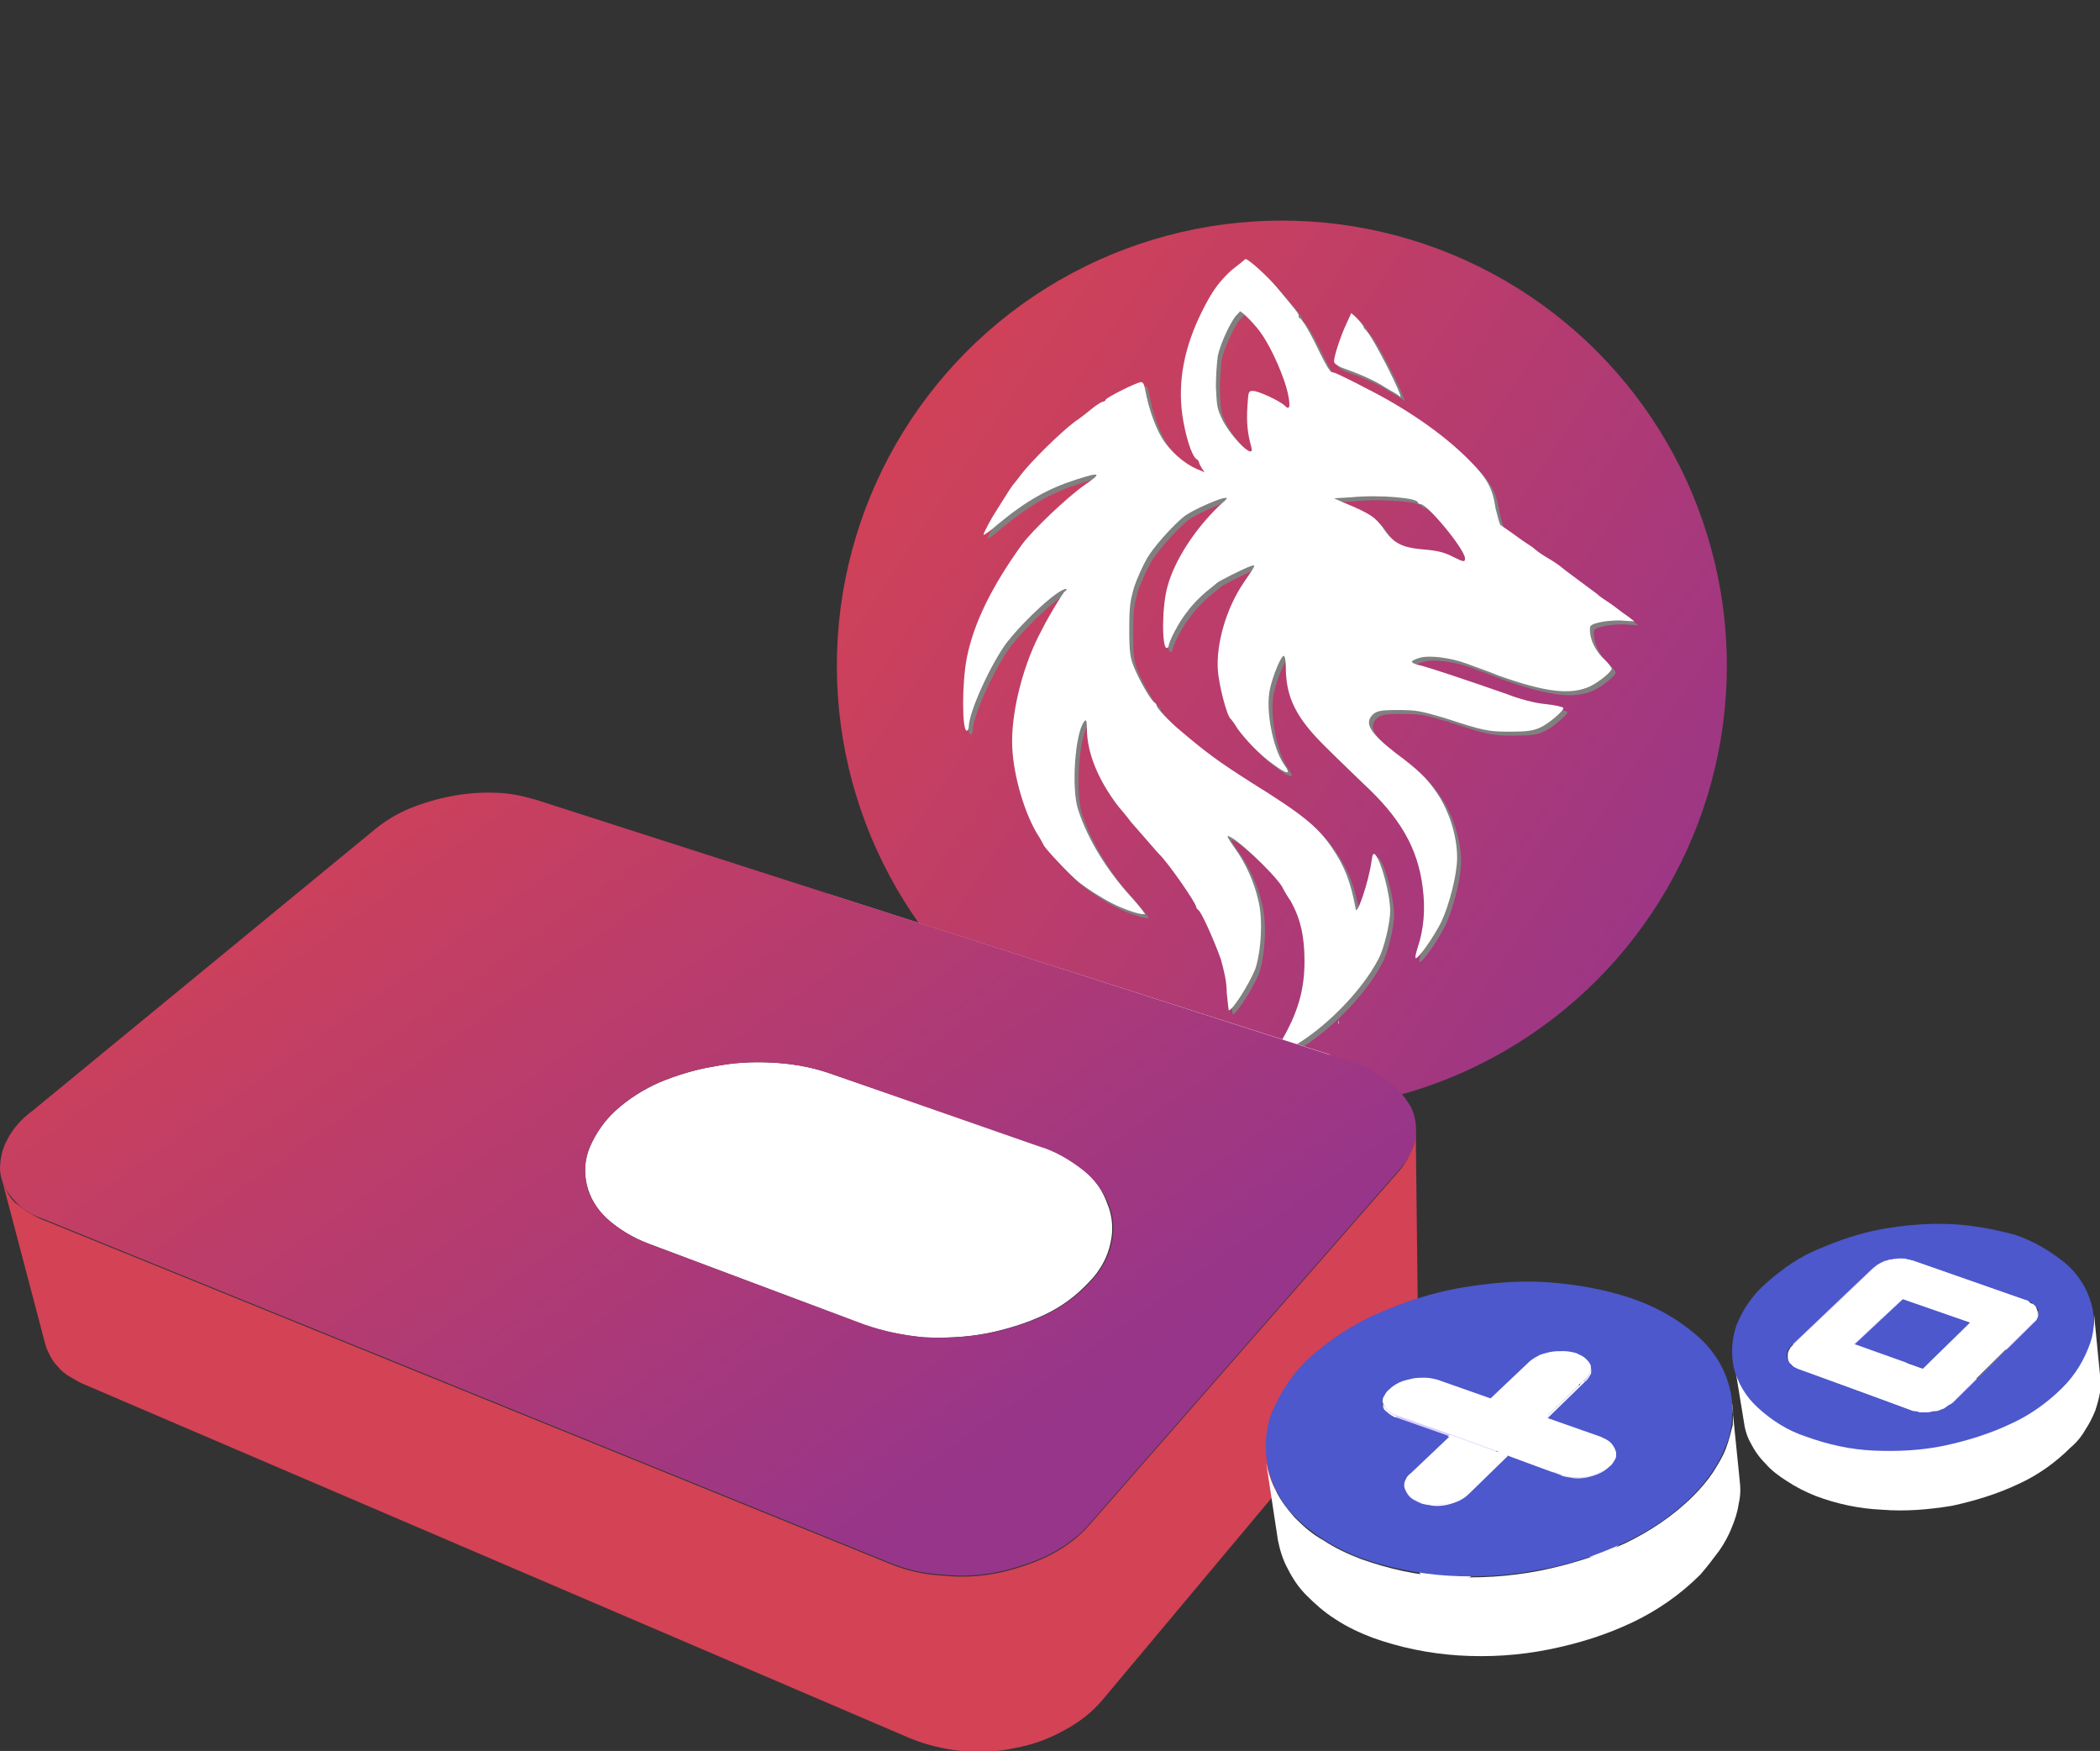 <?xml version="1.0" encoding="utf-8"?>
<!-- Generator: Adobe Illustrator 24.3.0, SVG Export Plug-In . SVG Version: 6.00 Build 0)  -->
<svg version="1.1" id="Layer_1" xmlns="http://www.w3.org/2000/svg" xmlns:xlink="http://www.w3.org/1999/xlink" x="0px" y="0px"
	 viewBox="0 0 213.3 177.8" style="enable-background:new 0 0 213.3 177.8;" xml:space="preserve">
<rect x="0" y="0" width="213.3" height="177.8" fill="#333333" stroke="none"/>
<style type="text/css">
	.st0{fill:url(#SVGID_1_);}
	.st1{fill-rule:evenodd;clip-rule:evenodd;fill:#808080;}
	.st2{fill-rule:evenodd;clip-rule:evenodd;fill:#FFFFFF;}
	.st3{fill:#FFFFFF;}
	.st4{fill:url(#SVGID_2_);}
	.st5{fill:url(#SVGID_3_);}
	.st6{fill:#D9CDFE;}
	.st7{fill:url(#SVGID_4_);}
	.st8{fill:url(#SVGID_5_);}
	.st9{fill:url(#SVGID_6_);}
	.st10{fill:url(#SVGID_7_);}
	.st11{fill:url(#SVGID_8_);}
</style>
<g>
	
		<linearGradient id="SVGID_1_" gradientUnits="userSpaceOnUse" x1="88.563" y1="138.376" x2="176.316" y2="79.182" gradientTransform="matrix(1 0 0 -1 0 177.89)">
		<stop  offset="0" style="stop-color:#D34255"/>
		<stop  offset="1" style="stop-color:#97358A"/>
	</linearGradient>
	<circle class="st0" cx="130.2" cy="67.6" r="45.2"/>
	<g>
		<path class="st1" d="M125.2,28.1c-1.1,1.1-1.7,1.9-2.7,3.9c-1.8,3.6-2.5,7.1-2,10.6c0.3,2,0.9,4,1.4,4.4c0.2,0.1,0.3,0.3,0.3,0.4
			c0,0.1,0.2,0.4,0.3,0.6c0.3,0.4,0.3,0.4-0.1,0.2c-1.2-0.4-2.7-1.5-3.7-2.9c-0.8-1.1-1.6-3.2-2-5.4c-0.1-0.5-0.2-0.7-0.4-0.7
			c-0.4,0-3.6,1.6-3.6,1.8c0,0.1-0.2,0.2-0.3,0.2c-0.1,0-0.4,0.2-0.7,0.4c-0.3,0.2-1.2,1-2.1,1.6c-1.6,1.2-4.5,4.1-5.5,5.4
			c-0.3,0.4-0.6,0.8-0.7,0.9c-0.2,0.2-0.7,1-1.7,2.6c-0.6,0.9-1.4,2.4-1.4,2.6c0,0.1,0.7-0.4,1.5-1.1c2.9-2.4,5.1-3.6,7.9-4.5
			c2.5-0.8,2.7-0.7,0.8,0.6c-1.7,1.2-5.2,4.5-6.3,6c-3.1,4.3-4.9,8-5.6,11.5c-0.5,2.6-0.5,7.4,0,7.4c0.1,0,0.2-0.2,0.2-0.4
			c0-1.5,2.3-6.5,3.9-8.6c1.9-2.4,5.2-5.4,6-5.4c0.1,0,0,0.2-0.2,0.3c-0.3,0.4-1.5,2.3-2.3,3.9c-1.8,3.3-3,7.9-3,11.3
			c0,2.9,1.1,6.9,2.5,9.3c0.4,0.6,0.7,1.2,0.7,1.2c0,0.2,2.6,3,3.6,3.8c0.9,0.7,2.3,1.6,3.5,2.2s3,1.2,3.2,1c0,0-0.5-0.7-1.3-1.6
			c-2.5-2.7-4.5-5.9-5.5-9c-0.7-2.2-0.3-7.7,0.6-8.9c0.2-0.3,0.3-0.2,0.3,0.7c0,2.5,1.2,5.3,3.2,7.9c0.7,0.8,1.3,1.6,1.3,1.6
			s0.7,0.8,1.4,1.6c0.7,0.8,1.3,1.5,1.4,1.6c0.8,0.7,3.8,5,3.8,5.4c0,0.1,0.1,0.2,0.2,0.3c0.3,0.1,1.7,3.3,2.3,5
			c0.3,1.1,0.6,2.2,0.6,3.4c0.1,1,0.2,1.8,0.2,1.8c0.4,0,2.1-2.7,2.7-4.2c0.6-1.8,0.8-5.1,0.3-7c-0.4-1.8-1.3-3.8-2.4-5.3
			c-0.5-0.7-0.8-1.2-0.7-1.2c0.7,0,4.6,3.7,5.5,5.1c0.2,0.4,0.6,1.1,0.9,1.5c1,1.8,1.4,3.6,1.4,6.1c0,3-0.7,5.3-2.4,8.2
			c-0.2,0.4-0.5,0.9-0.6,1c-0.3,0.5,0.1,0.4,1.6-0.4c3.3-1.8,7.2-5.7,8.9-9c0.6-1.1,1.2-3.7,1.2-4.9c0-1.7-0.9-5-1.5-5.7
			c-0.2-0.2-0.3-0.1-0.4,0.7c-0.3,2.1-1.5,5.6-1.6,4.8c-0.5-2.7-1.1-4.3-2.4-6.2c-1.5-2.2-3-3.4-8.3-6.7c-3.3-2.1-4.5-3-7.1-5.2
			c-1.1-0.9-2.4-2.3-2.4-2.5c0-0.1-0.1-0.3-0.3-0.4c-0.5-0.5-1.5-2.3-2-3.5c-0.4-1-0.5-1.5-0.5-3.9s0.1-2.9,0.5-4.3
			c0.3-0.9,0.9-2.2,1.3-2.9c0.7-1.2,2.6-3.3,3.7-4.2c0.7-0.6,3.2-1.7,4-1.9c0.6-0.1,0.6-0.1-0.4,0.8c-2.4,2.3-4.5,5.5-5.2,8.1
			c-0.6,2-0.6,6.3-0.1,6.3c0.1,0,0.2-0.1,0.2-0.2c0-0.4,1-2.4,1.9-3.5c0.5-0.7,1.3-1.5,1.9-2c0.5-0.4,1-0.8,1.1-0.9
			c0.2-0.2,2.8-1.5,3.4-1.7s0.6-0.2-0.7,1.7c-1.7,2.5-2.8,6.1-2.6,8.9c0.1,1.4,0.9,4.6,1.3,4.9c0.1,0.1,0.4,0.5,0.7,1
			c0.8,1.1,2.2,2.6,3.6,3.6c1.5,1.1,1.9,1.1,1.1,0c-1.1-1.6-1.9-5.5-1.4-7.7c0.3-1.3,1.1-3.3,1.4-3.3c0.1,0,0.2,0.5,0.2,1.1
			c0,3.1,1,5.2,4.2,8.3c1.3,1.3,2.9,2.8,3.6,3.5c3.8,3.5,5.6,6.6,6.1,10.6c0.3,2.3,0.1,4.3-0.5,6.1c-0.2,0.6-0.3,1.1-0.2,1.1
			c0.3,0,1.8-2.1,2.6-3.7c0.8-1.7,1.6-4.8,1.6-6.5c0-2.2-0.8-4.7-2-6.5c-1-1.5-1.9-2.4-4.2-4.1c-2.7-2.1-3.3-3.1-2.3-4
			c0.4-0.3,0.7-0.4,2.5-0.4c1.9,0,2.3,0.1,4.7,0.8c4,1.3,4.4,1.4,6.7,1.4c1.7,0,2.3-0.1,3-0.4c0.9-0.4,2.4-1.7,2.4-2
			c0-0.1-0.8-0.3-1.8-0.4c-1.1-0.1-2.6-0.5-3.9-1c-3.7-1.3-7.6-2.6-8.7-2.9c-0.6-0.1-1-0.3-1-0.4s0.4-0.3,0.8-0.4
			c1-0.3,3.2,0,4.8,0.6c0.5,0.2,2,0.7,3.2,1.2c4.8,1.7,7.3,2,9.3,1.1c1-0.5,2.2-1.5,2.2-1.8c0-0.1-0.3-0.5-0.7-0.9
			c-1-0.9-1.6-2.2-1.5-3.3c0-0.4,1.5-0.7,3-0.7l1.5,0.1l-0.5-0.4c-0.3-0.2-1-0.7-1.5-1.1s-1.4-0.9-1.8-1.3c-1.6-1.2-3.4-2.5-3.6-2.7
			c-0.1-0.1-0.8-0.6-1.5-1c-0.7-0.5-1.3-0.9-1.4-1c-0.1-0.1-0.8-0.5-1.6-1.1c-0.8-0.5-1.6-1.1-1.7-1.2c-0.1-0.1-0.3-0.9-0.5-1.7
			c-0.3-2.1-0.9-3.1-2.8-5c-2.6-2.6-6.4-5.2-10.4-7.2c-1.3-0.7-2.6-1.3-2.8-1.4c-0.2-0.1-0.5-0.2-0.6-0.2c-0.2,0-0.6-0.7-1.2-1.9
			c-0.9-1.9-1.8-3.5-2.1-3.6c-0.1,0-0.1-0.2-0.1-0.3c0-0.2-0.7-1-2.2-2.8c-1-1.2-2.9-2.9-3.2-2.9C126.1,27.4,125.6,27.7,125.2,28.1
			 M125.9,32.5c-0.6,0.8-1.5,2.7-1.8,4c-0.1,0.7-0.2,2-0.2,3.2c0.1,1.9,0.1,2.2,0.7,3.4c1,1.9,3.3,4.1,2.9,2.7
			c-0.4-1.4-0.5-2.6-0.4-4.1c0.1-1.6,0.1-1.6,0.6-1.6s2.7,1,3.2,1.5s0.6,0.1,0.3-1.3c-0.3-1.4-1.5-4.3-2.6-5.9
			c-0.5-0.8-2-2.4-2.3-2.4C126.4,32,126.2,32.2,125.9,32.5 M137.1,33.4c-0.6,1.3-1.2,3.2-1.2,3.7c0,0.2,0.3,0.4,0.7,0.6
			c1.7,0.6,3.4,1.3,4.6,2.1c0.7,0.4,1.4,0.8,1.4,0.9c0.5,0.3-2.7-6-3.4-6.7c-0.1-0.1-0.3-0.3-0.3-0.4c0-0.2-1.1-1.4-1.3-1.4
			C137.7,32.2,137.4,32.7,137.1,33.4 M137.6,50.9l-1.7,0.1l0.9,0.4c2.9,1.2,3.2,1.5,4,2.5c1.1,1.7,2,2.1,4.2,2.3
			c1.4,0.1,2.1,0.3,2.9,0.7c1.2,0.6,1.3,0.6,1.3,0.2c0-0.9-3.8-5.5-4.5-5.5c-0.1,0-0.3-0.1-0.3-0.2C144.4,51,140.7,50.6,137.6,50.9"
			/>
		<path class="st2" d="M124.8,27.7c-1.1,1.1-1.7,1.9-2.7,3.9c-1.8,3.6-2.5,7.1-2,10.6c0.3,2,0.9,4,1.4,4.4c0.2,0.1,0.3,0.3,0.3,0.4
			c0,0.1,0.2,0.4,0.3,0.6c0.3,0.4,0.3,0.4-0.1,0.2c-1.2-0.4-2.7-1.5-3.7-2.9c-0.8-1.1-1.6-3.2-2-5.4c-0.1-0.5-0.2-0.7-0.4-0.7
			c-0.4,0-3.6,1.6-3.6,1.8c0,0.1-0.2,0.2-0.3,0.2c-0.1,0-0.4,0.2-0.7,0.4c-0.3,0.2-1.2,1-2.1,1.6c-1.6,1.2-4.5,4.1-5.5,5.4
			c-0.3,0.4-0.6,0.8-0.7,0.9c-0.2,0.2-0.7,1-1.7,2.6c-0.6,0.9-1.4,2.4-1.4,2.6c0,0.1,0.7-0.4,1.5-1.1c2.9-2.4,5.1-3.6,7.9-4.5
			c2.5-0.8,2.7-0.7,0.8,0.6c-1.7,1.2-5.2,4.5-6.3,6c-3.1,4.3-4.9,8-5.6,11.5c-0.5,2.6-0.5,7.4,0,7.4c0.1,0,0.2-0.2,0.2-0.4
			c0-1.5,2.3-6.5,3.9-8.6c1.9-2.4,5.2-5.4,6-5.4c0.1,0,0,0.2-0.2,0.3c-0.3,0.4-1.5,2.3-2.3,3.9c-1.8,3.3-3,7.9-3,11.3
			c0,2.9,1.1,6.9,2.5,9.3c0.4,0.6,0.7,1.2,0.7,1.2c0,0.2,2.6,3,3.6,3.8c0.9,0.7,2.3,1.6,3.5,2.2s3,1.2,3.2,1c0,0-0.5-0.7-1.3-1.6
			c-2.5-2.7-4.5-5.9-5.5-9c-0.7-2.2-0.3-7.7,0.6-8.9c0.2-0.3,0.3-0.2,0.3,0.7c0,2.5,1.2,5.3,3.2,7.9c0.7,0.8,1.3,1.6,1.3,1.6
			s0.7,0.8,1.4,1.6c0.7,0.8,1.3,1.5,1.4,1.6c0.8,0.7,3.8,5,3.8,5.4c0,0.1,0.1,0.2,0.2,0.3c0.3,0.1,1.7,3.3,2.3,5
			c0.3,1.1,0.6,2.2,0.6,3.4c0.1,1,0.2,1.8,0.2,1.8c0.4,0,2.1-2.7,2.7-4.2c0.6-1.8,0.8-5.1,0.3-7c-0.4-1.8-1.3-3.8-2.4-5.3
			c-0.5-0.7-0.8-1.2-0.7-1.2c0.7,0,4.6,3.7,5.5,5.1c0.2,0.4,0.6,1.1,0.9,1.5c1,1.8,1.4,3.6,1.4,6.1c0,3-0.7,5.3-2.4,8.2
			c-0.2,0.4-0.5,0.9-0.6,1c-0.3,0.5,0.1,0.4,1.6-0.4c3.3-1.8,7.2-5.7,8.9-9c0.6-1.1,1.2-3.7,1.2-4.9c0-1.7-0.9-5-1.5-5.7
			c-0.2-0.2-0.3-0.1-0.4,0.7c-0.3,2.1-1.5,5.6-1.6,4.8c-0.5-2.7-1.1-4.3-2.4-6.2c-1.5-2.2-3-3.4-8.3-6.7c-3.3-2.1-4.5-3-7.1-5.2
			c-1.1-0.9-2.4-2.3-2.4-2.5c0-0.1-0.1-0.3-0.3-0.4c-0.5-0.5-1.5-2.3-2-3.5c-0.4-1-0.5-1.5-0.5-3.9s0.1-2.9,0.5-4.3
			c0.3-0.9,0.9-2.2,1.3-2.9c0.7-1.2,2.6-3.3,3.7-4.2c0.7-0.6,3.2-1.7,4-1.9c0.6-0.1,0.6-0.1-0.4,0.8c-2.4,2.3-4.5,5.5-5.2,8.1
			c-0.6,2-0.6,6.3-0.1,6.3c0.1,0,0.2-0.1,0.2-0.2c0-0.4,1-2.4,1.9-3.5c0.5-0.7,1.3-1.5,1.9-2c0.5-0.4,1-0.8,1.1-0.9
			c0.2-0.2,2.8-1.5,3.4-1.7s0.6-0.2-0.7,1.7c-1.7,2.5-2.8,6.1-2.6,8.9c0.1,1.4,0.9,4.6,1.3,4.9c0.1,0.1,0.4,0.5,0.7,1
			c0.8,1.1,2.2,2.6,3.6,3.6c1.5,1.1,1.9,1.1,1.1,0c-1.1-1.6-1.9-5.5-1.4-7.7c0.3-1.3,1.1-3.3,1.4-3.3c0.1,0,0.2,0.5,0.2,1.1
			c0,3.1,1,5.2,4.2,8.3c1.3,1.3,2.9,2.8,3.6,3.5c3.8,3.5,5.6,6.6,6.1,10.6c0.3,2.3,0.1,4.3-0.5,6.1c-0.2,0.6-0.3,1.1-0.2,1.1
			c0.3,0,1.8-2.1,2.6-3.7c0.8-1.7,1.6-4.8,1.6-6.5c0-2.2-0.8-4.7-2-6.5c-1-1.5-1.9-2.4-4.2-4.1c-2.7-2.1-3.3-3.1-2.3-4
			c0.4-0.3,0.7-0.4,2.5-0.4c1.9,0,2.3,0.1,4.7,0.8c4,1.3,4.4,1.4,6.7,1.4c1.7,0,2.3-0.1,3-0.4c0.9-0.4,2.4-1.7,2.4-2
			c0-0.1-0.8-0.3-1.8-0.4c-1.1-0.1-2.6-0.5-3.9-1c-3.7-1.3-7.6-2.6-8.7-2.9c-0.6-0.1-1-0.3-1-0.4s0.4-0.3,0.8-0.4
			c1-0.3,3.2,0,4.8,0.6c0.5,0.2,2,0.7,3.2,1.2c4.8,1.7,7.3,2,9.3,1.1c1-0.5,2.2-1.5,2.2-1.8c0-0.1-0.3-0.5-0.7-0.9
			c-1-0.9-1.6-2.2-1.5-3.3c0-0.4,1.5-0.7,3-0.7l1.5,0.1l-0.5-0.4c-0.3-0.2-1-0.7-1.5-1.1s-1.4-0.9-1.8-1.3c-1.6-1.2-3.4-2.5-3.6-2.7
			c-0.1-0.1-0.8-0.6-1.5-1s-1.3-0.9-1.4-1c-0.1-0.1-0.8-0.5-1.6-1.1s-1.6-1.1-1.7-1.2c-0.1-0.1-0.3-0.9-0.5-1.7
			c-0.3-2.1-0.9-3.1-2.8-5c-2.6-2.6-6.4-5.2-10.4-7.2c-1.3-0.7-2.6-1.3-2.8-1.4c-0.2-0.1-0.5-0.2-0.6-0.2c-0.2,0-0.6-0.7-1.2-1.9
			c-0.9-1.9-1.8-3.5-2.1-3.6c-0.1,0-0.1-0.2-0.1-0.3c0-0.2-0.7-1-2.2-2.8c-1-1.2-2.9-2.9-3.2-2.9C125.7,27,125.2,27.3,124.8,27.7
			 M125.5,32.1c-0.6,0.8-1.5,2.7-1.8,4c-0.1,0.7-0.2,2-0.2,3.2c0.1,1.9,0.1,2.2,0.7,3.4c1,1.9,3.3,4.1,2.9,2.7
			c-0.4-1.4-0.5-2.6-0.4-4.1c0.1-1.6,0.1-1.6,0.6-1.6s2.7,1,3.2,1.5s0.6,0.1,0.3-1.3c-0.3-1.4-1.5-4.3-2.6-5.9
			c-0.5-0.8-2-2.4-2.3-2.4C126,31.6,125.8,31.8,125.5,32.1 M136.7,33c-0.6,1.3-1.2,3.2-1.2,3.7c0,0.2,0.3,0.4,0.7,0.6
			c1.7,0.6,3.4,1.3,4.6,2.1c0.7,0.4,1.4,0.8,1.4,0.9c0.5,0.3-2.7-6-3.4-6.7c-0.1-0.1-0.3-0.3-0.3-0.4c0-0.2-1.1-1.4-1.3-1.4
			C137.3,31.8,137,32.3,136.7,33 M137.2,50.5l-1.7,0.1l0.9,0.4c2.9,1.2,3.2,1.5,4,2.5c1.1,1.7,2,2.1,4.2,2.3
			c1.4,0.1,2.1,0.3,2.9,0.7c1.2,0.6,1.3,0.6,1.3,0.2c0-0.9-3.8-5.5-4.5-5.5c-0.1,0-0.3-0.1-0.3-0.2C144,50.6,140.3,50.2,137.2,50.5"
			/>
	</g>
</g>
<path class="st3" d="M135.1,107.1v2.5L85.6,92.7l-1.4-1.9L135.1,107.1z"/>
<path class="st3" d="M136,103.8c0,0.1-0.1,0.2-0.1,0.3c0-0.2,0.1-0.4,0.1-0.6C136,103.7,136,103.7,136,103.8z M136.1,103.1v0.4
	C136.1,103.4,136.1,103.2,136.1,103.1L136.1,103.1z"/>
<path class="st3" d="M110.1,118.8c-1.4-1.1-2.9-2-4.6-2.5L84,108.9c-1.8-0.6-3.7-0.9-5.6-1c-2-0.1-3.9,0-5.9,0.4
	c-1.9,0.3-3.8,0.9-5.5,1.6c-1.6,0.7-3.2,1.7-4.5,2.9c-1.1,1-2,2.3-2.6,3.7c-0.5,1.2-0.6,2.5-0.3,3.8s1,2.5,2,3.4
	c1.2,1.1,2.7,2,4.3,2.6l21.8,8.2c2,0.7,4,1.1,6.1,1.3c2.1,0.1,4.3,0,6.4-0.4c2-0.4,4-1,5.9-1.9c1.7-0.8,3.2-1.9,4.5-3.3
	c1.1-1.1,1.9-2.5,2.2-4c0.3-1.3,0.2-2.7-0.3-3.9C112,120.9,111.2,119.7,110.1,118.8L110.1,118.8z"/>
<linearGradient id="SVGID_2_" gradientUnits="userSpaceOnUse" x1="37.489" y1="-551.936" x2="96.769" y2="-635.625" gradientTransform="matrix(1 0 0 -1 1.000000e-02 -484)">
	<stop  offset="0" style="stop-color:#D34255"/>
	<stop  offset="1" style="stop-color:#97358A"/>
</linearGradient>
<path class="st4" d="M136.9,107.7c1.4,0.4,2.8,1.1,4,2c1,0.7,1.8,1.7,2.4,2.7c0.5,1,0.6,2.1,0.5,3.1c-0.2,1.2-0.8,2.3-1.6,3.2
	l-31.5,36c-1.1,1.3-2.5,2.3-4,3.1c-1.6,0.8-3.4,1.4-5.2,1.8c-1.9,0.4-3.8,0.5-5.7,0.3c-1.9-0.1-3.7-0.5-5.4-1.2l-86.2-35
	c-1.2-0.4-2.2-1.1-3-2.1c-0.7-0.8-1.1-1.7-1.2-2.8c0-1,0.2-2.1,0.7-3c0.6-1.2,1.5-2.2,2.6-3l34.8-28.6c1.1-0.9,2.3-1.6,3.5-2.1
	c2.7-1.1,5.7-1.7,8.6-1.6c1.4,0,2.8,0.3,4.2,0.7L136.9,107.7z M87.8,134.5c2,0.7,4,1.1,6.1,1.3c2.1,0.1,4.3,0,6.4-0.4
	c2-0.4,4-1,5.9-1.9c1.7-0.8,3.2-1.9,4.5-3.3c1.1-1.1,1.9-2.5,2.2-4c0.3-1.3,0.2-2.7-0.3-3.9c-0.5-1.3-1.4-2.5-2.5-3.4
	c-1.4-1.1-2.9-2-4.6-2.5L84,108.9c-1.8-0.6-3.7-0.9-5.6-1c-2-0.1-3.9,0-5.9,0.4c-1.9,0.3-3.8,0.9-5.5,1.6c-1.6,0.7-3.2,1.7-4.5,2.9
	c-1.1,1-2,2.3-2.6,3.7c-0.5,1.2-0.6,2.5-0.3,3.8s1,2.4,2,3.4c1.2,1.1,2.7,2,4.3,2.6L87.8,134.5"/>
<linearGradient id="SVGID_3_" gradientUnits="userSpaceOnUse" x1="2158.742" y1="-7318.953" x2="4833.743" y2="-15928.653" gradientTransform="matrix(1 0 0 -1 1.000000e-02 -484)">
	<stop  offset="0" style="stop-color:#D34255"/>
	<stop  offset="1" style="stop-color:#97358A"/>
</linearGradient>
<path class="st5" d="M143.8,114.8c0,0.7-0.1,1.4-0.4,2c-0.3,0.7-0.7,1.4-1.2,2l-31.5,36c-1.1,1.3-2.5,2.3-4,3.1
	c-1.6,0.8-3.4,1.4-5.2,1.8c-1.9,0.4-3.8,0.5-5.7,0.3c-1.9-0.1-3.7-0.5-5.4-1.2l-86.2-35c-0.5-0.2-1-0.5-1.5-0.8
	c-0.4-0.3-0.8-0.6-1.2-0.9c-0.3-0.3-0.6-0.7-0.8-1.1s-0.4-0.8-0.5-1.2l4.4,16.7c0.1,0.4,0.3,0.8,0.5,1.2s0.5,0.8,0.8,1.1
	c0.3,0.4,0.7,0.7,1.2,1s1,0.6,1.5,0.8l83.8,35.9c1.7,0.7,3.4,1.1,5.2,1.3c1.8,0.2,3.7,0.1,5.5-0.3c1.7-0.3,3.4-0.9,5-1.8
	c1.5-0.8,2.8-1.8,3.9-3.1l30.4-36.3c0.3-0.3,0.5-0.6,0.7-1c0.4-0.6,0.7-1.3,0.8-2.1c0.1-0.3,0.1-0.7,0.1-1L143.8,114.8L143.8,114.8z
	"/>
<path class="st6" d="M194.2,127.9l0.8,6.1c-0.2-0.1-0.3-0.1-0.5-0.1s-0.3-0.1-0.5-0.1h-0.5c-0.2,0-0.4,0-0.6,0.1l-0.5,0.1l-0.5,0.2
	c-0.1,0.1-0.3,0.2-0.4,0.2c-0.1,0.1-0.3,0.2-0.4,0.3l-0.8-6.1c0.1-0.1,0.2-0.2,0.4-0.3c0.1-0.1,0.3-0.2,0.4-0.2
	c0.2-0.1,0.3-0.1,0.5-0.2s0.4-0.1,0.5-0.1c0.2,0,0.4,0,0.6-0.1h0.6c0.2,0,0.3,0,0.5,0.1C193.9,127.8,194.1,127.9,194.2,127.9
	L194.2,127.9z"/>
<path class="st6" d="M205.7,131.9l0.7,6.1l-11.4-4l-0.8-6.1L205.7,131.9z"/>
<path class="st6" d="M207.6,139.1c0-0.1-0.1-0.2-0.2-0.3c-0.1-0.1-0.2-0.2-0.3-0.3s-0.2-0.2-0.3-0.2c-0.1-0.1-0.3-0.1-0.4-0.2
	l-0.7-6.1c0.2,0.1,0.3,0.1,0.4,0.2c0.1,0.1,0.2,0.2,0.3,0.2c0.1,0.1,0.2,0.2,0.3,0.3s0.1,0.2,0.2,0.3
	C207.2,135,207.4,137.1,207.6,139.1L207.6,139.1z"/>
<path class="st6" d="M190.3,128.6l0.8,6.1l-8.1,7.8l-0.9-6.1L190.3,128.6z"/>
<path class="st6" d="M207.7,139.3v-0.2c-0.2-2-0.4-4.1-0.7-6.1v0.2L207.7,139.3z"/>
<path class="st3" d="M200.1,134.3l0.7,6.1l-6.8-2.5l-0.8-6.1L200.1,134.3z"/>
<path class="st3" d="M193.3,131.8l0.8,6.1l-4.8,4.7l-0.8-6.1L193.3,131.8z"/>
<path class="st3" d="M207,133.2l0.7,6.1c0,0.1,0,0.2,0,0.3s0,0.2-0.1,0.3c0,0.1-0.1,0.2-0.2,0.3c-0.1,0.1-0.2,0.2-0.2,0.3l-0.7-6.1
	c0.1-0.1,0.2-0.2,0.2-0.3c0.1-0.1,0.1-0.2,0.2-0.3c0-0.1,0.1-0.2,0.1-0.3S207,133.3,207,133.2L207,133.2z"/>
<path class="st6" d="M182.5,143.8l-0.9-6.1c0-0.1,0-0.2,0-0.3s0.1-0.2,0.1-0.3c0.1-0.1,0.1-0.2,0.2-0.3c0.1-0.1,0.2-0.2,0.3-0.3
	l0.9,6.1c-0.1,0.1-0.2,0.2-0.3,0.3s-0.1,0.2-0.2,0.3c0,0.1-0.1,0.2-0.1,0.3C182.5,143.5,182.5,143.6,182.5,143.8L182.5,143.8z"/>
<path class="st3" d="M182.5,143.8l-0.9-6.1v0.1c0,0.1,0.1,0.2,0.1,0.3c0.1,0.1,0.1,0.2,0.2,0.3c0.1,0.1,0.2,0.2,0.3,0.2
	c0.1,0.1,0.3,0.1,0.4,0.2l0.9,6.1c-0.1-0.1-0.3-0.1-0.4-0.2c-0.1-0.1-0.2-0.2-0.3-0.3s-0.2-0.2-0.2-0.3
	C182.5,144,182.5,143.9,182.5,143.8L182.5,143.8L182.5,143.8z"/>
<path class="st6" d="M195.3,139l0.8,6.1l-6.8-2.5l-0.9-6.1L195.3,139z"/>
<path class="st6" d="M200.1,134.3l0.7,6.1l-4.8,4.7l-0.8-6.1L200.1,134.3L200.1,134.3z"/>
<linearGradient id="SVGID_4_" gradientUnits="userSpaceOnUse" x1="960.47" y1="-2247.255" x2="1165.87" y2="-2683.655" gradientTransform="matrix(1 0 0 -1 1.000000e-02 -484)">
	<stop  offset="0" style="stop-color:#4C58CB"/>
	<stop  offset="1" style="stop-color:#68319E"/>
</linearGradient>
<path class="st7" d="M188.4,136.5l4.9-4.6l6.9,2.4l-4.8,4.7L188.4,136.5L188.4,136.5z"/>
<path class="st3" d="M206.5,134.4l0.7,6.1l-8,8l-0.8-6.1L206.5,134.4L206.5,134.4z"/>
<path class="st3" d="M194.4,143.1l0.8,6.1l-11.5-4.3l-0.9-6.1L194.4,143.1L194.4,143.1z"/>
<path class="st3" d="M198.4,142.4l0.8,6.1c-0.2,0.2-0.5,0.4-0.8,0.6c-0.2,0.1-0.3,0.2-0.5,0.2c-0.2,0.1-0.4,0.1-0.5,0.1
	c-0.2,0-0.4,0.1-0.6,0.1h-0.6c-0.2,0-0.4,0-0.5-0.1c-0.2,0-0.3-0.1-0.5-0.1l-0.8-6.1c0.2,0.1,0.3,0.1,0.5,0.1s0.4,0.1,0.5,0.1
	c0.2,0,0.4,0,0.6,0c0.2,0,0.4,0,0.6-0.1c0.2,0,0.4-0.1,0.6-0.1c0.2-0.1,0.3-0.1,0.5-0.2c0.2-0.1,0.3-0.2,0.4-0.3
	C198.2,142.6,198.3,142.5,198.4,142.4L198.4,142.4z"/>
<path class="st3" d="M212.7,133.5l0.6,6.1c0.1,0.6,0.1,1.2,0,1.8s-0.3,1.3-0.5,1.9c-0.3,0.7-0.6,1.3-1,1.9c-0.4,0.7-0.9,1.3-1.5,1.8
	c-1.5,1.5-3.3,2.8-5.3,3.7c-2.1,1-4.4,1.7-6.7,2.2c-2.4,0.4-4.8,0.6-7.2,0.4c-2.3-0.1-4.6-0.6-6.7-1.4c-1-0.4-2-0.9-2.9-1.5
	c-0.8-0.5-1.6-1.1-2.2-1.8c-0.6-0.6-1.1-1.3-1.5-2.1c-0.4-0.7-0.6-1.5-0.7-2.3l-1-6.1c0.1,0.8,0.4,1.5,0.7,2.2
	c0.4,0.8,0.9,1.5,1.5,2.1c0.7,0.7,1.4,1.3,2.2,1.8c0.9,0.6,2,1.1,3,1.5c2.2,0.8,4.5,1.3,6.8,1.4c2.4,0.1,4.8,0,7.2-0.5
	c2.3-0.4,4.6-1.2,6.7-2.2c2-0.9,3.8-2.2,5.3-3.7c0.6-0.6,1.1-1.2,1.5-1.8s0.7-1.2,1-1.9c0.2-0.6,0.4-1.2,0.5-1.9
	C212.7,134.7,212.7,134.1,212.7,133.5L212.7,133.5z"/>
<linearGradient id="SVGID_5_" gradientUnits="userSpaceOnUse" x1="2723.02" y1="-5827.174" x2="3400.92" y2="-7223.174" gradientTransform="matrix(1 0 0 -1 1.000000e-02 -484)">
	<stop  offset="0" style="stop-color:#4C58CB"/>
	<stop  offset="1" style="stop-color:#68319E"/>
</linearGradient>
<path class="st8" d="M204.7,125.4c1.8,0.6,3.5,1.6,5,2.8c1.2,1,2.1,2.3,2.6,3.8c0.5,1.4,0.5,3,0,4.4c-0.6,1.7-1.5,3.2-2.8,4.5
	c-1.5,1.5-3.3,2.8-5.3,3.7c-2.1,1-4.4,1.7-6.7,2.2c-2.4,0.5-4.8,0.6-7.2,0.5c-2.3-0.1-4.6-0.6-6.8-1.4c-1.9-0.6-3.6-1.7-5-3
	c-1.2-1.1-2-2.5-2.4-4c-0.3-1.5-0.2-3,0.3-4.4c0.7-1.7,1.7-3.1,3.1-4.3c1.6-1.4,3.3-2.6,5.3-3.4c2.1-0.9,4.2-1.6,6.4-2
	c2.3-0.4,4.6-0.6,6.9-0.5C200.3,124.4,202.5,124.8,204.7,125.4L204.7,125.4z M198.4,142.4l8.1-8c0.1-0.1,0.2-0.2,0.3-0.3
	s0.1-0.2,0.2-0.4c0.1-0.2,0.1-0.5,0-0.7c0-0.1-0.1-0.2-0.2-0.3c-0.1-0.1-0.2-0.2-0.3-0.3s-0.2-0.2-0.4-0.2c-0.1-0.1-0.3-0.1-0.4-0.2
	l-11.5-4c-0.2-0.1-0.3-0.1-0.5-0.1s-0.3-0.1-0.5-0.1h-0.5c-0.2,0-0.4,0-0.6,0.1c-0.2,0-0.4,0.1-0.5,0.1c-0.2,0-0.3,0.1-0.5,0.2
	c-0.2,0.1-0.3,0.2-0.4,0.2c-0.1,0.1-0.2,0.2-0.4,0.3l-8.2,7.8c-0.1,0.1-0.2,0.2-0.3,0.3s-0.1,0.2-0.2,0.3c0,0.1-0.1,0.2-0.1,0.4
	c0,0.1,0,0.2,0,0.3s0.1,0.2,0.1,0.3c0.1,0.1,0.1,0.2,0.2,0.3c0.1,0.1,0.2,0.2,0.3,0.3s0.3,0.1,0.4,0.2l11.6,4.3
	c0.2,0.1,0.3,0.1,0.5,0.1s0.4,0.1,0.5,0.1c0.2,0,0.4,0,0.6,0c0.2,0,0.4,0,0.6-0.1c0.2,0,0.4-0.1,0.6-0.1c0.2-0.1,0.3-0.1,0.5-0.2
	c0.2-0.1,0.3-0.2,0.4-0.3C198.2,142.6,198.3,142.5,198.4,142.4"/>
<path class="st3" d="M206.9,133c0.1,0.2,0.1,0.5,0,0.7c0,0.1-0.1,0.2-0.2,0.4c-0.1,0.1-0.2,0.2-0.3,0.3l-8.1,8
	c-0.1,0.1-0.2,0.2-0.4,0.3c-0.1,0.1-0.3,0.2-0.4,0.3c-0.2,0.1-0.3,0.1-0.5,0.2c-0.2,0.1-0.4,0.1-0.6,0.1c-0.2,0-0.4,0.1-0.6,0.1
	c-0.2,0-0.4,0-0.6,0c-0.2,0-0.4,0-0.5-0.1c-0.2,0-0.3-0.1-0.5-0.1l-11.6-4.2l-0.4-0.2c-0.1-0.1-0.2-0.2-0.3-0.3s-0.2-0.2-0.2-0.3
	c-0.1-0.1-0.1-0.2-0.1-0.3s0-0.2,0-0.3s0-0.2,0.1-0.4c0-0.1,0.1-0.2,0.2-0.4c0.1-0.1,0.2-0.2,0.3-0.3l8.2-7.8
	c0.1-0.1,0.2-0.2,0.4-0.3c0.1-0.1,0.3-0.2,0.4-0.2c0.2-0.1,0.3-0.1,0.5-0.2s0.3-0.1,0.5-0.1s0.4,0,0.6-0.1h0.5c0.2,0,0.3,0,0.5,0.1
	c0.2,0,0.3,0.1,0.5,0.1l11.4,4c0.2,0,0.3,0.1,0.4,0.2c0.1,0.1,0.2,0.2,0.4,0.2c0.1,0.1,0.2,0.2,0.3,0.3
	C206.8,132.8,206.9,132.9,206.9,133L206.9,133z M195.3,139l4.8-4.7l-6.9-2.4l-4.9,4.6L195.3,139"/>
<path class="st6" d="M160.9,145.1c-0.4-0.1-0.8-0.2-1.3-0.2c-0.9-0.1-1.8,0.1-2.6,0.5c-0.4,0.2-0.7,0.4-1,0.7l-1-7.9
	c0.3-0.3,0.6-0.5,1-0.7s0.8-0.3,1.2-0.4c0.4-0.1,0.9-0.1,1.4-0.1c0.4,0,0.9,0.1,1.3,0.2C160.3,139.9,160.6,142.5,160.9,145.1
	L160.9,145.1z"/>
<path class="st6" d="M162.4,146.6c0-0.2-0.1-0.3-0.1-0.5c-0.1-0.2-0.2-0.3-0.3-0.4c-0.1-0.1-0.3-0.3-0.4-0.4
	c-0.2-0.1-0.4-0.2-0.6-0.3c-0.3-2.6-0.6-5.2-0.9-7.9c0.2,0.1,0.4,0.2,0.6,0.3c0.2,0.1,0.3,0.2,0.5,0.4c0.1,0.1,0.2,0.3,0.3,0.4
	c0.1,0.1,0.1,0.3,0.1,0.4C161.8,141.1,162.1,144.3,162.4,146.6z"/>
<path class="st6" d="M142.2,148.6c-0.1,0.1-0.2,0.2-0.3,0.4c-0.1,0.1-0.2,0.3-0.2,0.4c-0.1,0.1-0.1,0.3-0.1,0.4c0,0.1,0,0.3,0,0.4
	l-1.1-7.9c0-0.1,0-0.3,0-0.4c0-0.1,0.1-0.3,0.1-0.4c0.1-0.1,0.1-0.3,0.2-0.4c0.1-0.1,0.2-0.3,0.3-0.4
	C141.4,143.4,141.8,146,142.2,148.6c-0.4-2.6-0.8-5.2-1.1-7.9c0.3-0.3,0.6-0.5,1-0.7s0.8-0.3,1.3-0.4c0.4-0.1,0.9-0.1,1.3-0.1
	c0.4,0,0.9,0.1,1.3,0.2l1.1,7.9c-0.4-0.1-0.8-0.2-1.2-0.2s-0.9,0-1.3,0.1c-0.4,0.1-0.8,0.2-1.2,0.4
	C142.8,148.1,142.5,148.4,142.2,148.6L142.2,148.6z"/>
<path class="st3" d="M161.5,138.8l0.9,7.9c0,0.1,0,0.2,0,0.4c0,0.1-0.1,0.2-0.1,0.4c0,0.1-0.1,0.3-0.2,0.4c-0.1,0.1-0.2,0.2-0.3,0.4
	l-0.9-7.9c0.1-0.1,0.2-0.2,0.3-0.4c0.2-0.2,0.3-0.5,0.3-0.7C161.5,139,161.5,138.9,161.5,138.8L161.5,138.8z"/>
<path class="st6" d="M151.3,141.8l1,7.9l-5.3-1.9l-1-7.9L151.3,141.8L151.3,141.8z"/>
<path class="st6" d="M155.1,138.1l1,7.9l-3.7,3.6l-1-7.9L155.1,138.1z"/>
<path class="st3" d="M141.5,150.2c-0.4-2.6-0.8-5.2-1.1-7.9c0,0.2,0.1,0.3,0.1,0.4c0.1,0.1,0.2,0.3,0.3,0.4c0.1,0.1,0.3,0.3,0.4,0.4
	c0.2,0.1,0.4,0.2,0.6,0.3l1.1,7.9c-0.2-0.1-0.4-0.2-0.6-0.3c-0.2-0.1-0.3-0.2-0.4-0.4c-0.1-0.1-0.2-0.3-0.3-0.4
	C141.6,150.5,141.6,150.3,141.5,150.2L141.5,150.2z"/>
<path class="st3" d="M160,137.2c0.4,0.1,0.7,0.3,1,0.6c0.2,0.2,0.4,0.5,0.5,0.7c0.1,0.3,0.1,0.6,0,0.8c-0.1,0.3-0.3,0.6-0.6,0.8
	l-3.8,3.7l-5.8-2.1l3.8-3.6c0.3-0.3,0.6-0.5,1-0.7s0.8-0.3,1.2-0.4c0.4-0.1,0.9-0.1,1.3-0.1C159.2,137,159.6,137.1,160,137.2
	L160,137.2z"/>
<path class="st3" d="M160.9,140.2l0.9,7.9l-3.7,3.7l-1-7.9L160.9,140.2z"/>
<path class="st3" d="M157.1,143.9l1,7.9l-5.7-2.1l-1-7.9L157.1,143.9z"/>
<path class="st6" d="M162.6,145.8l0.9,7.9l-5.4-2l-1-7.9L162.6,145.8L162.6,145.8z"/>
<path class="st6" d="M147.2,145.7l1.1,7.9l-3.8,3.7l-1.1-7.9L147.2,145.7z"/>
<path class="st6" d="M143.8,158.9c-0.4-2.6-0.8-5.3-1.1-7.9c0-0.1,0-0.3,0-0.4c0-0.1,0.1-0.3,0.1-0.4c0.1-0.1,0.1-0.3,0.2-0.4
	c0.1-0.1,0.2-0.3,0.3-0.4l1.1,7.9c-0.2,0.2-0.4,0.5-0.5,0.8c-0.1,0.1-0.1,0.3-0.1,0.4S143.8,158.8,143.8,158.9L143.8,158.9z"/>
<path class="st3" d="M143.8,158.9c-0.4-2.6-0.8-5.3-1.1-7.9c0,0.2,0.1,0.3,0.1,0.4c0.1,0.2,0.2,0.3,0.3,0.4c0.1,0.1,0.3,0.3,0.4,0.4
	c0.2,0.1,0.4,0.2,0.6,0.3c0.4,0.2,0.9,0.2,1.3,0.3c0.9,0.1,1.8-0.1,2.7-0.5c0.4-0.2,0.7-0.4,1.1-0.7l1,7.9c-0.3,0.3-0.6,0.5-1,0.7
	s-0.8,0.3-1.3,0.4c-0.5,0.1-0.9,0.1-1.4,0.1c-0.4,0-0.9-0.1-1.3-0.3c-0.2-0.1-0.4-0.2-0.6-0.3c-0.2-0.1-0.3-0.2-0.4-0.4
	c-0.1-0.1-0.2-0.3-0.3-0.4C143.9,159.2,143.8,159.1,143.8,158.9z"/>
<path class="st3" d="M143.4,149.4l3.9-3.7l5.8,2.1l-3.9,3.8c-0.3,0.3-0.6,0.5-1,0.7c-0.8,0.4-1.8,0.5-2.7,0.5
	c-0.4,0-0.9-0.1-1.3-0.3c-0.4-0.1-0.7-0.3-1-0.6c-0.2-0.2-0.4-0.5-0.5-0.8s-0.1-0.6,0-0.8C142.8,150,143,149.7,143.4,149.4
	L143.4,149.4z"/>
<path class="st3" d="M148.1,152.3c0.4-0.2,0.7-0.4,1-0.7l0.3,2.5l4.5,1.7l-1-7.9l-5.8-2.1L148.1,152.3L148.1,152.3L148.1,152.3z"/>
<path class="st6" d="M164.1,147.4l0.9,7.9c0-0.2-0.1-0.3-0.1-0.5c-0.1-0.2-0.2-0.3-0.3-0.4c-0.1-0.2-0.3-0.3-0.5-0.4
	c-0.2-0.1-0.4-0.2-0.6-0.3l-0.9-7.9c0.2,0.1,0.4,0.2,0.6,0.3c0.2,0.1,0.3,0.2,0.5,0.4c0.1,0.1,0.2,0.3,0.3,0.4
	C164.1,147.1,164.1,147.2,164.1,147.4L164.1,147.4z"/>
<path class="st3" d="M162.6,145.8c0.4,0.1,0.7,0.3,1,0.6c0.2,0.2,0.4,0.5,0.5,0.8s0.1,0.6,0,0.8c-0.1,0.3-0.3,0.6-0.6,0.8
	c-0.3,0.3-0.6,0.5-1,0.7c-0.8,0.4-1.7,0.6-2.7,0.5c-0.4,0-0.9-0.1-1.3-0.3l-5.5-2l-5.8-2.1l-5.4-1.9c-0.3-0.1-0.7-0.3-0.9-0.6
	c-0.2-0.2-0.4-0.5-0.5-0.8s0-0.6,0.1-0.8c0.1-0.3,0.3-0.6,0.6-0.8c0.3-0.3,0.6-0.5,1-0.7s0.8-0.3,1.3-0.4c0.4-0.1,0.9-0.1,1.3-0.1
	c0.4,0,0.9,0.1,1.3,0.2l5.4,1.9l5.8,2.1L162.6,145.8L162.6,145.8z"/>
<path class="st3" d="M164.1,147.4l0.9,7.9c0,0.1,0,0.2,0,0.4c0,0.1,0,0.3-0.1,0.4c-0.1,0.1-0.1,0.3-0.2,0.4
	c-0.1,0.1-0.2,0.2-0.3,0.4c-0.3,0.3-0.6,0.5-1,0.7s-0.8,0.3-1.3,0.4c-0.4,0.1-0.9,0.1-1.4,0.1c-0.4,0-0.9-0.1-1.3-0.3l-1-8
	c0.4,0.1,0.9,0.2,1.3,0.3c0.9,0.1,1.8-0.1,2.7-0.5c0.4-0.2,0.7-0.4,1-0.7c0.1-0.1,0.2-0.2,0.3-0.4c0.1-0.1,0.1-0.2,0.2-0.4
	c0-0.1,0.1-0.2,0.1-0.4C164.1,147.6,164.1,147.5,164.1,147.4z"/>
<path class="st3" d="M153,147.8l1,7.9l-3.8,3.8l-1-7.9L153,147.8L153,147.8z"/>
<path class="st3" d="M175.9,142.4l0.8,7.9c0.1,0.8,0.1,1.6-0.1,2.4c-0.1,0.8-0.4,1.7-0.7,2.4c-0.3,0.8-0.8,1.7-1.3,2.4
	c-0.6,0.8-1.2,1.6-1.9,2.4c-2,2-4.3,3.6-6.8,4.8c-2.7,1.3-5.6,2.2-8.6,2.8s-6.1,0.8-9.2,0.6c-3-0.2-5.9-0.8-8.7-1.8
	c-1.3-0.5-2.6-1.1-3.8-1.9c-1.1-0.7-2-1.5-2.9-2.4c-0.8-0.8-1.4-1.7-1.9-2.7c-0.5-0.9-0.8-1.9-1-2.9l-1.2-7.9c0.2,1,0.5,2,1,2.9
	c0.5,1,1.2,1.9,1.9,2.7c0.9,0.9,1.8,1.7,2.9,2.3c1.2,0.8,2.5,1.4,3.8,1.9c2.8,1,5.8,1.7,8.8,1.8c3.1,0.2,6.3,0,9.4-0.6
	c3-0.6,5.9-1.5,8.7-2.8c2.5-1.2,4.9-2.8,6.9-4.8c0.7-0.7,1.4-1.5,2-2.4c0.5-0.8,1-1.6,1.3-2.4c0.3-0.8,0.5-1.6,0.7-2.4
	C176,144,176.1,143.2,175.9,142.4L175.9,142.4z"/>
<linearGradient id="SVGID_6_" gradientUnits="userSpaceOnUse" x1="3420.85" y1="-7362.511" x2="4297.051" y2="-9167.511" gradientTransform="matrix(1 0 0 -1 1.000000e-02 -484)">
	<stop  offset="0" style="stop-color:#4C58CB"/>
	<stop  offset="1" style="stop-color:#68319E"/>
</linearGradient>
<path class="st9" d="M165.6,131.8c2.4,0.8,4.6,2,6.5,3.6c1.6,1.3,2.8,3,3.4,4.9c0.6,1.8,0.6,3.8,0.1,5.7c-0.7,2.2-2,4.2-3.6,5.8
	c-2,2-4.3,3.6-6.9,4.8c-2.8,1.3-5.7,2.3-8.7,2.8c-3.1,0.6-6.2,0.8-9.4,0.6c-3-0.2-6-0.8-8.8-1.8c-2.4-0.9-4.6-2.2-6.4-3.9
	c-1.5-1.4-2.5-3.2-3-5.2c-0.4-1.9-0.3-3.9,0.4-5.7c0.9-2.1,2.2-4.1,3.9-5.6c2-1.8,4.3-3.3,6.8-4.4c2.7-1.2,5.5-2.1,8.3-2.6
	c2.9-0.5,5.9-0.8,8.9-0.6C160,130.4,162.9,130.9,165.6,131.8L165.6,131.8z M158.5,149.8c0.4,0.2,0.9,0.2,1.3,0.3
	c0.9,0.1,1.8-0.1,2.7-0.5c0.4-0.2,0.7-0.4,1-0.7c0.3-0.2,0.4-0.5,0.6-0.8c0.1-0.3,0.1-0.6,0-0.8c-0.1-0.3-0.3-0.6-0.5-0.8
	c-0.3-0.3-0.6-0.4-1-0.6l-5.4-1.9l3.8-3.7c0.3-0.2,0.4-0.5,0.6-0.8c0.1-0.3,0.1-0.6,0-0.8c-0.1-0.3-0.3-0.5-0.5-0.7
	c-0.3-0.3-0.6-0.4-1-0.6c-0.4-0.1-0.8-0.2-1.3-0.2s-0.9,0-1.4,0.1c-0.4,0.1-0.9,0.2-1.2,0.4c-0.4,0.2-0.7,0.4-1,0.7l-3.8,3.6
	l-5.4-1.9c-0.4-0.1-0.8-0.2-1.3-0.2c-0.4,0-0.9,0-1.3,0.1c-0.4,0.1-0.9,0.2-1.3,0.4c-0.4,0.2-0.7,0.4-1,0.7
	c-0.3,0.2-0.4,0.5-0.6,0.8c-0.1,0.3-0.1,0.6-0.1,0.8c0.1,0.3,0.2,0.5,0.5,0.7c0.3,0.3,0.6,0.4,0.9,0.6l5.4,1.9l-3.9,3.7
	c-0.3,0.2-0.5,0.5-0.6,0.8s-0.1,0.6,0,0.8c0.1,0.3,0.3,0.6,0.5,0.8c0.3,0.3,0.6,0.4,1,0.6c0.4,0.2,0.9,0.2,1.3,0.3
	c0.9,0.1,1.8-0.1,2.7-0.5c0.4-0.2,0.7-0.4,1-0.7l3.9-3.8L158.5,149.8"/>
<linearGradient id="SVGID_7_" gradientUnits="userSpaceOnUse" x1="1050.131" y1="-1599.086" x2="1292.981" y2="-1858.486" gradientTransform="matrix(1 0 0 -1 1.000000e-02 -484)">
	<stop  offset="0" style="stop-color:#4C58CB"/>
	<stop  offset="1" style="stop-color:#68319E"/>
</linearGradient>
<path class="st10" d="M142.8,150.2L142.8,150.2V150l0,0l0.1-0.1l0.1-0.2l0.1-0.1l0.1-0.1l3.9-3.7l-5.4-1.9l0.9,6.5L142.8,150.2
	L142.8,150.2z"/>
<linearGradient id="SVGID_8_" gradientUnits="userSpaceOnUse" x1="1515.351" y1="-1785.777" x2="1879.651" y2="-2093.777" gradientTransform="matrix(1 0 0 -1 1.000000e-02 -484)">
	<stop  offset="0" style="stop-color:#4C58CB"/>
	<stop  offset="1" style="stop-color:#68319E"/>
</linearGradient>
<path class="st11" d="M158.5,149.8l1,7.9l-5.4-2l-1-7.9L158.5,149.8z"/>
</svg>
